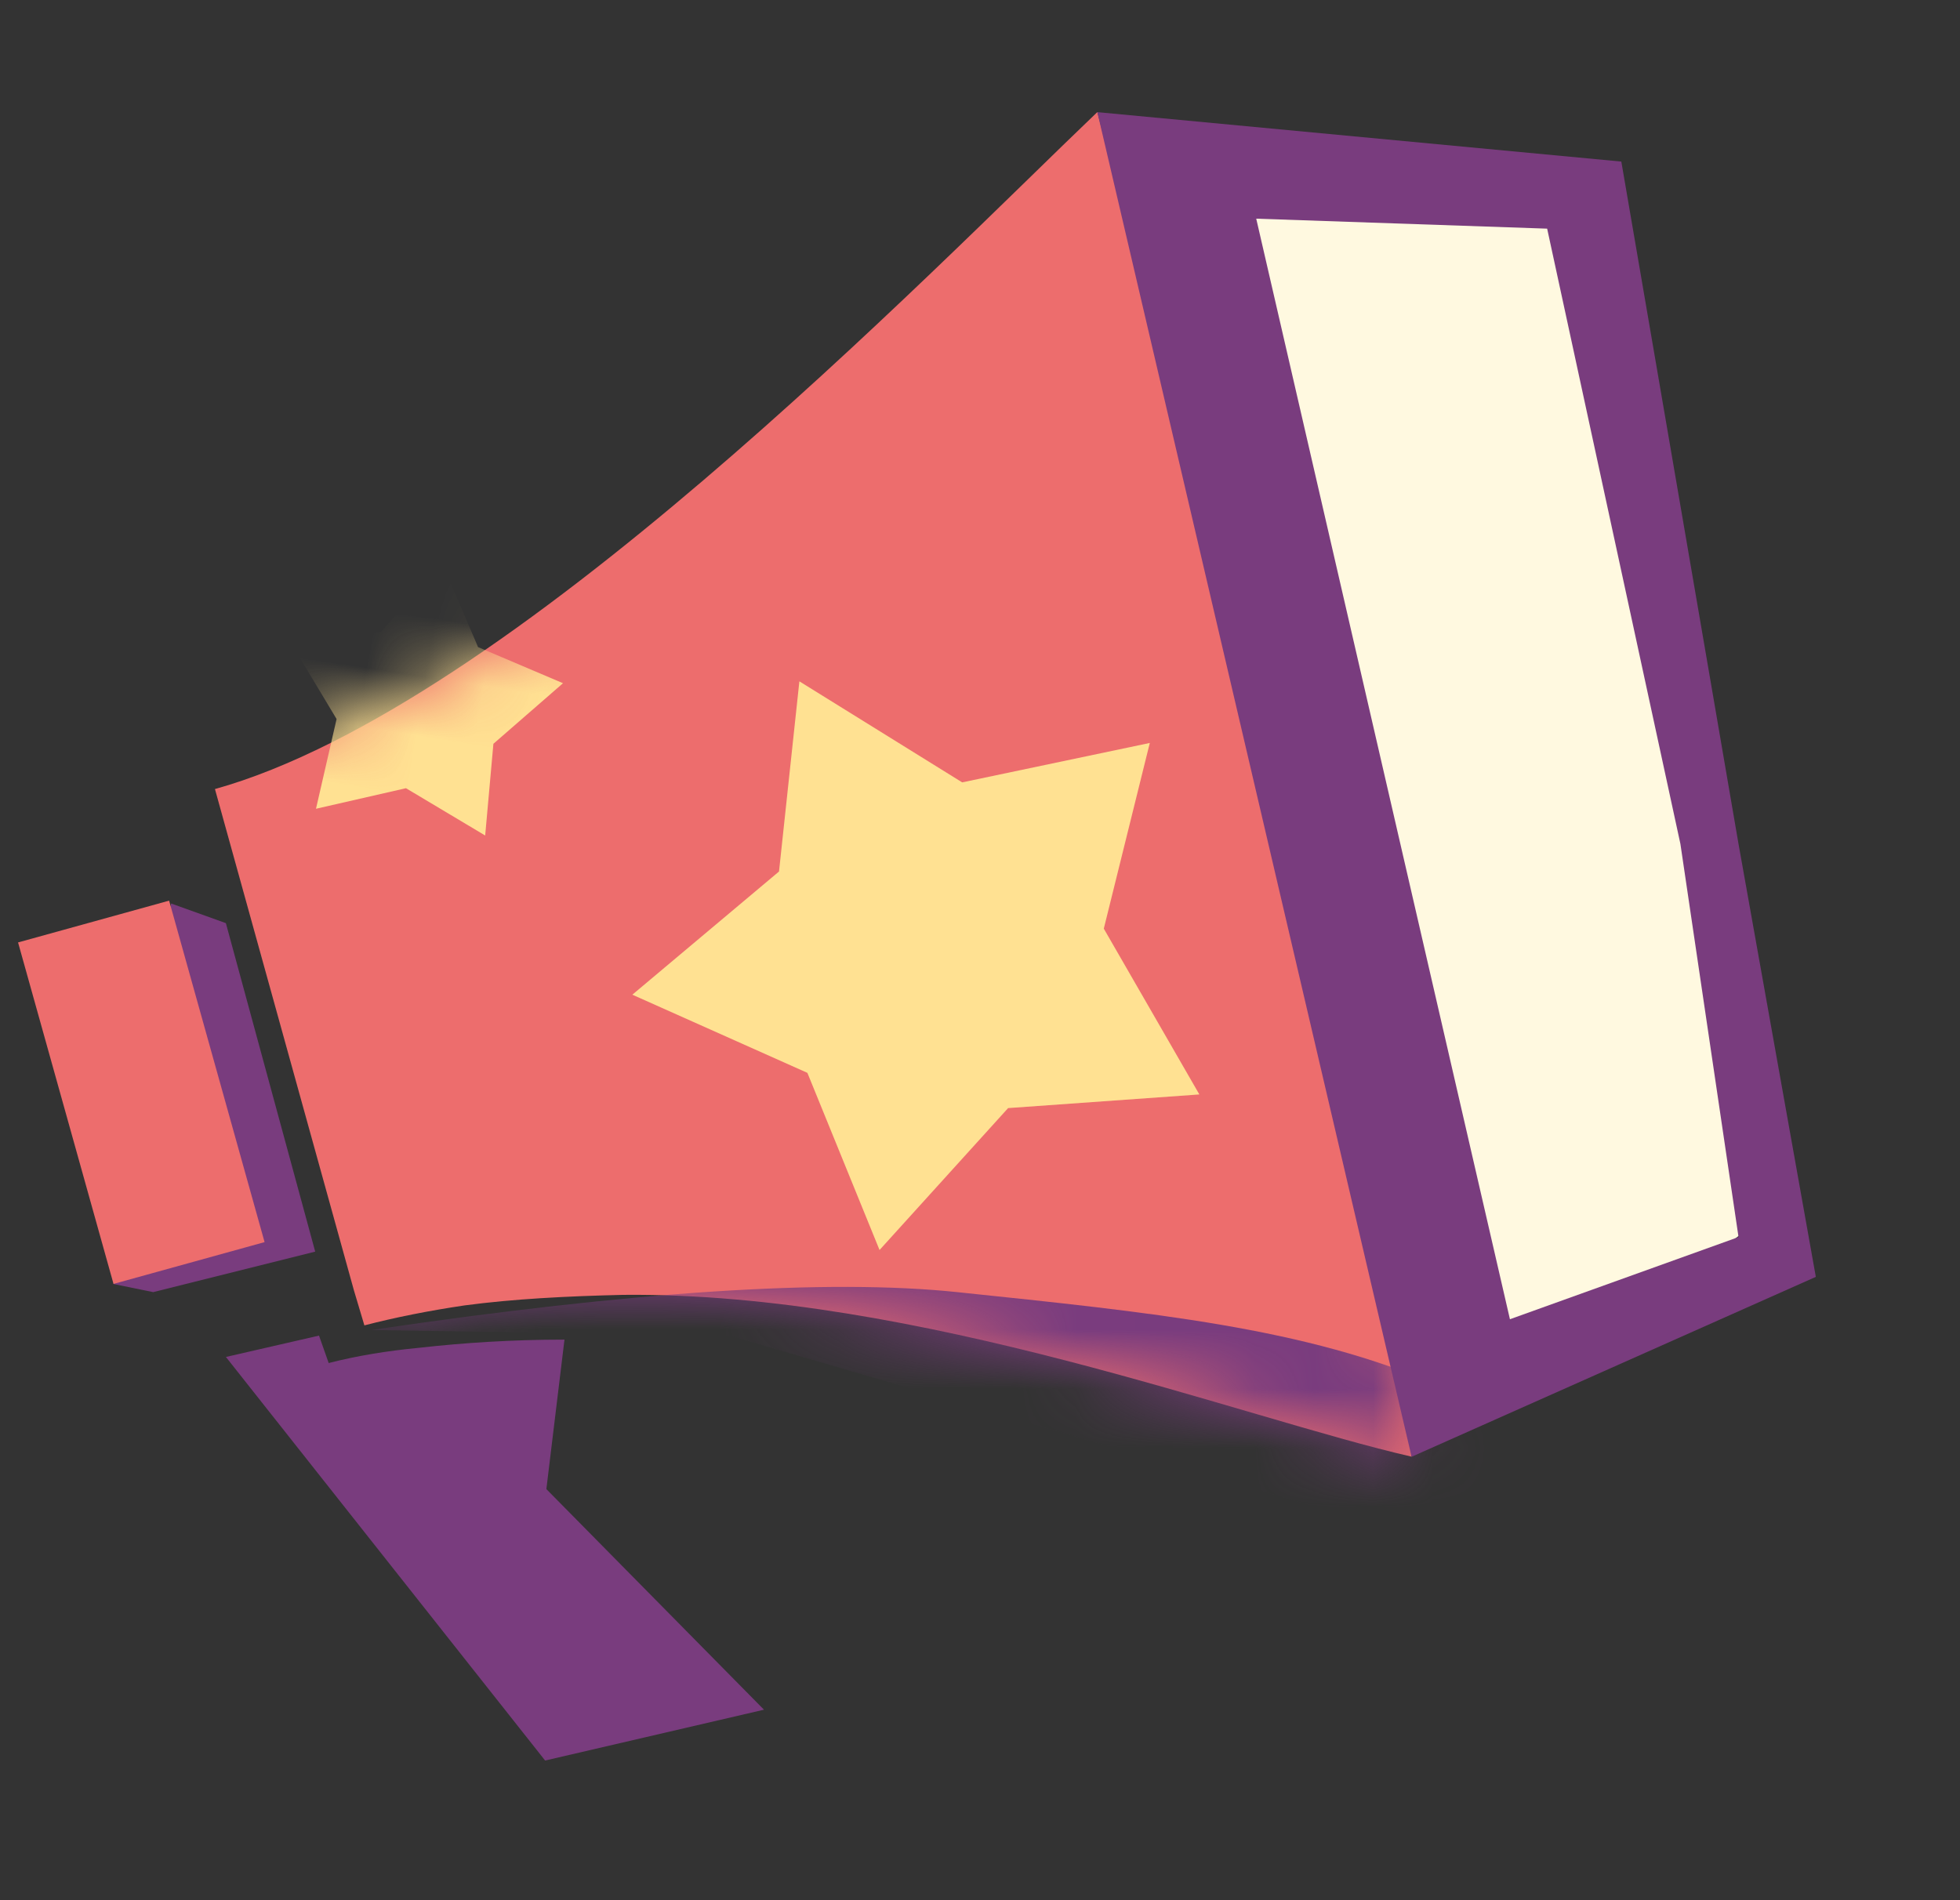 <svg xmlns="http://www.w3.org/2000/svg" xmlns:xlink="http://www.w3.org/1999/xlink" width="33" height="32" viewBox="0 0 33 32">
    <rect x="0" y="0" width="33" height="32" fill="#333333" stroke="none"/>
    <defs>
        <path id="5q4z472hda" d="M2.336 19.83l.18.603c.516-.134 1.078-.246 1.684-.336.831-.111 1.73-.156 2.673-.178h.022c4.941-.045 10.423 2.077 13.253 2.725-.232-2.175-1.023-6.526-2.348-11.243C16.498 6.73 15.462 2.308 14.857 0 12.004 2.727 4.964 10.015 0 11.401l2.336 8.428z"/>
    </defs>
    <g fill="none" fill-rule="evenodd">
        <g>
            <g>
                <g>
                    <g>
                        <path fill="#793C7E" fill-rule="nonzero" d="M3.5 22.047l5.375 6.797 3.685-.856-3.664-3.715.305-2.517h-.02c-.855 0-1.67.052-2.423.137-.55.052-1.059.137-1.527.257l-.163-.462-1.568.36z" transform="translate(-136 -80) translate(136 80) translate(.188 .704) translate(.115 .1)"/>
                        <g transform="translate(-136 -80) translate(136 80) translate(.188 .704) translate(.115 .1) translate(3.316 1.083)">
                            <mask id="yd22q2ho6b" fill="#fff">
                                <use xlink:href="#5q4z472hda"/>
                            </mask>
                            <use fill="#ED6D6D" fill-rule="nonzero" xlink:href="#5q4z472hda"/>
                            <path fill="#793C7E" d="M2.638 20.51c4.404-.651 7.69-.864 9.859-.637 3.253.34 5.896.601 8.115 1.581 1.48.654 1.767 1.619.863 2.895L8.66 20.604l-6.022-.093z" mask="url(#yd22q2ho6b)"/>
                            <path fill="#FFE192" d="M3.472 11.407L2.03 11.986 2.136 10.439 1.139 9.249 2.647 8.871 3.474 7.557 4.299 8.87 5.807 9.247 4.809 10.438 4.914 11.985z" mask="url(#yd22q2ho6b)" transform="rotate(9 3.473 9.771)"/>
                            <path fill="#FFE192" d="M11.865 17.12L8.872 18.319 9.088 15.105 7.016 12.63 10.145 11.848 11.857 9.12 13.575 11.851 16.705 12.639 14.638 15.11 14.86 18.325z" mask="url(#yd22q2ho6b)" transform="rotate(-26 11.86 13.722)"/>
                        </g>
                        <path fill="#FFF9E0" d="M27.53 20.397L28.684 5.39c.146-1.196.076-1.877-.208-2.046C25.052 1.32 22.596.661 22.12.66c-1.39-.001-.183 2.131.086 4.64.21 1.964-.622 3.944-.618 6.737.002 2.175-.153 5.202-.204 7.444-.025 1.086-1.192 1.78-.078 2.5.714.462 2.788-.066 6.223-1.584z" transform="translate(-136 -80) translate(136 80) translate(.188 .704) translate(.115 .1) rotate(-15 24.792 11.402)"/>
                        <path fill="#793C7E" d="M2.578 14.411L3.5 14.742 5.004 20.274 2.276 20.956 1.607 20.819z" transform="translate(-136 -80) translate(136 80) translate(.188 .704) translate(.115 .1)"/>
                        <path fill="#ED6D6D" fill-rule="nonzero" d="M0.753 14.604L3.392 14.608 3.398 20.579 0.759 20.575z" transform="translate(-136 -80) translate(136 80) translate(.188 .704) translate(.115 .1) rotate(164.443 2.076 17.591)"/>
                    </g>
                    <path fill="#793C7E" d="M26.355 1.841L29.125 13.167 28.149 13.235 25.188 3.055 20.29 3.229 25.844 21.42 29.587 19.771 28.149 13.235 29.125 13.167 30.932 20.349 24.354 23.846 17.496 1.626z" transform="translate(-136 -80) translate(136 80) translate(.188 .704) rotate(4 24.214 12.736)"/>
                </g>
                <path fill="#D8D8D8" fill-opacity="0" d="M0 0H32V32H0z" transform="translate(-136 -80) translate(136 80)"/>
            </g>
        </g>
    </g>
</svg>
